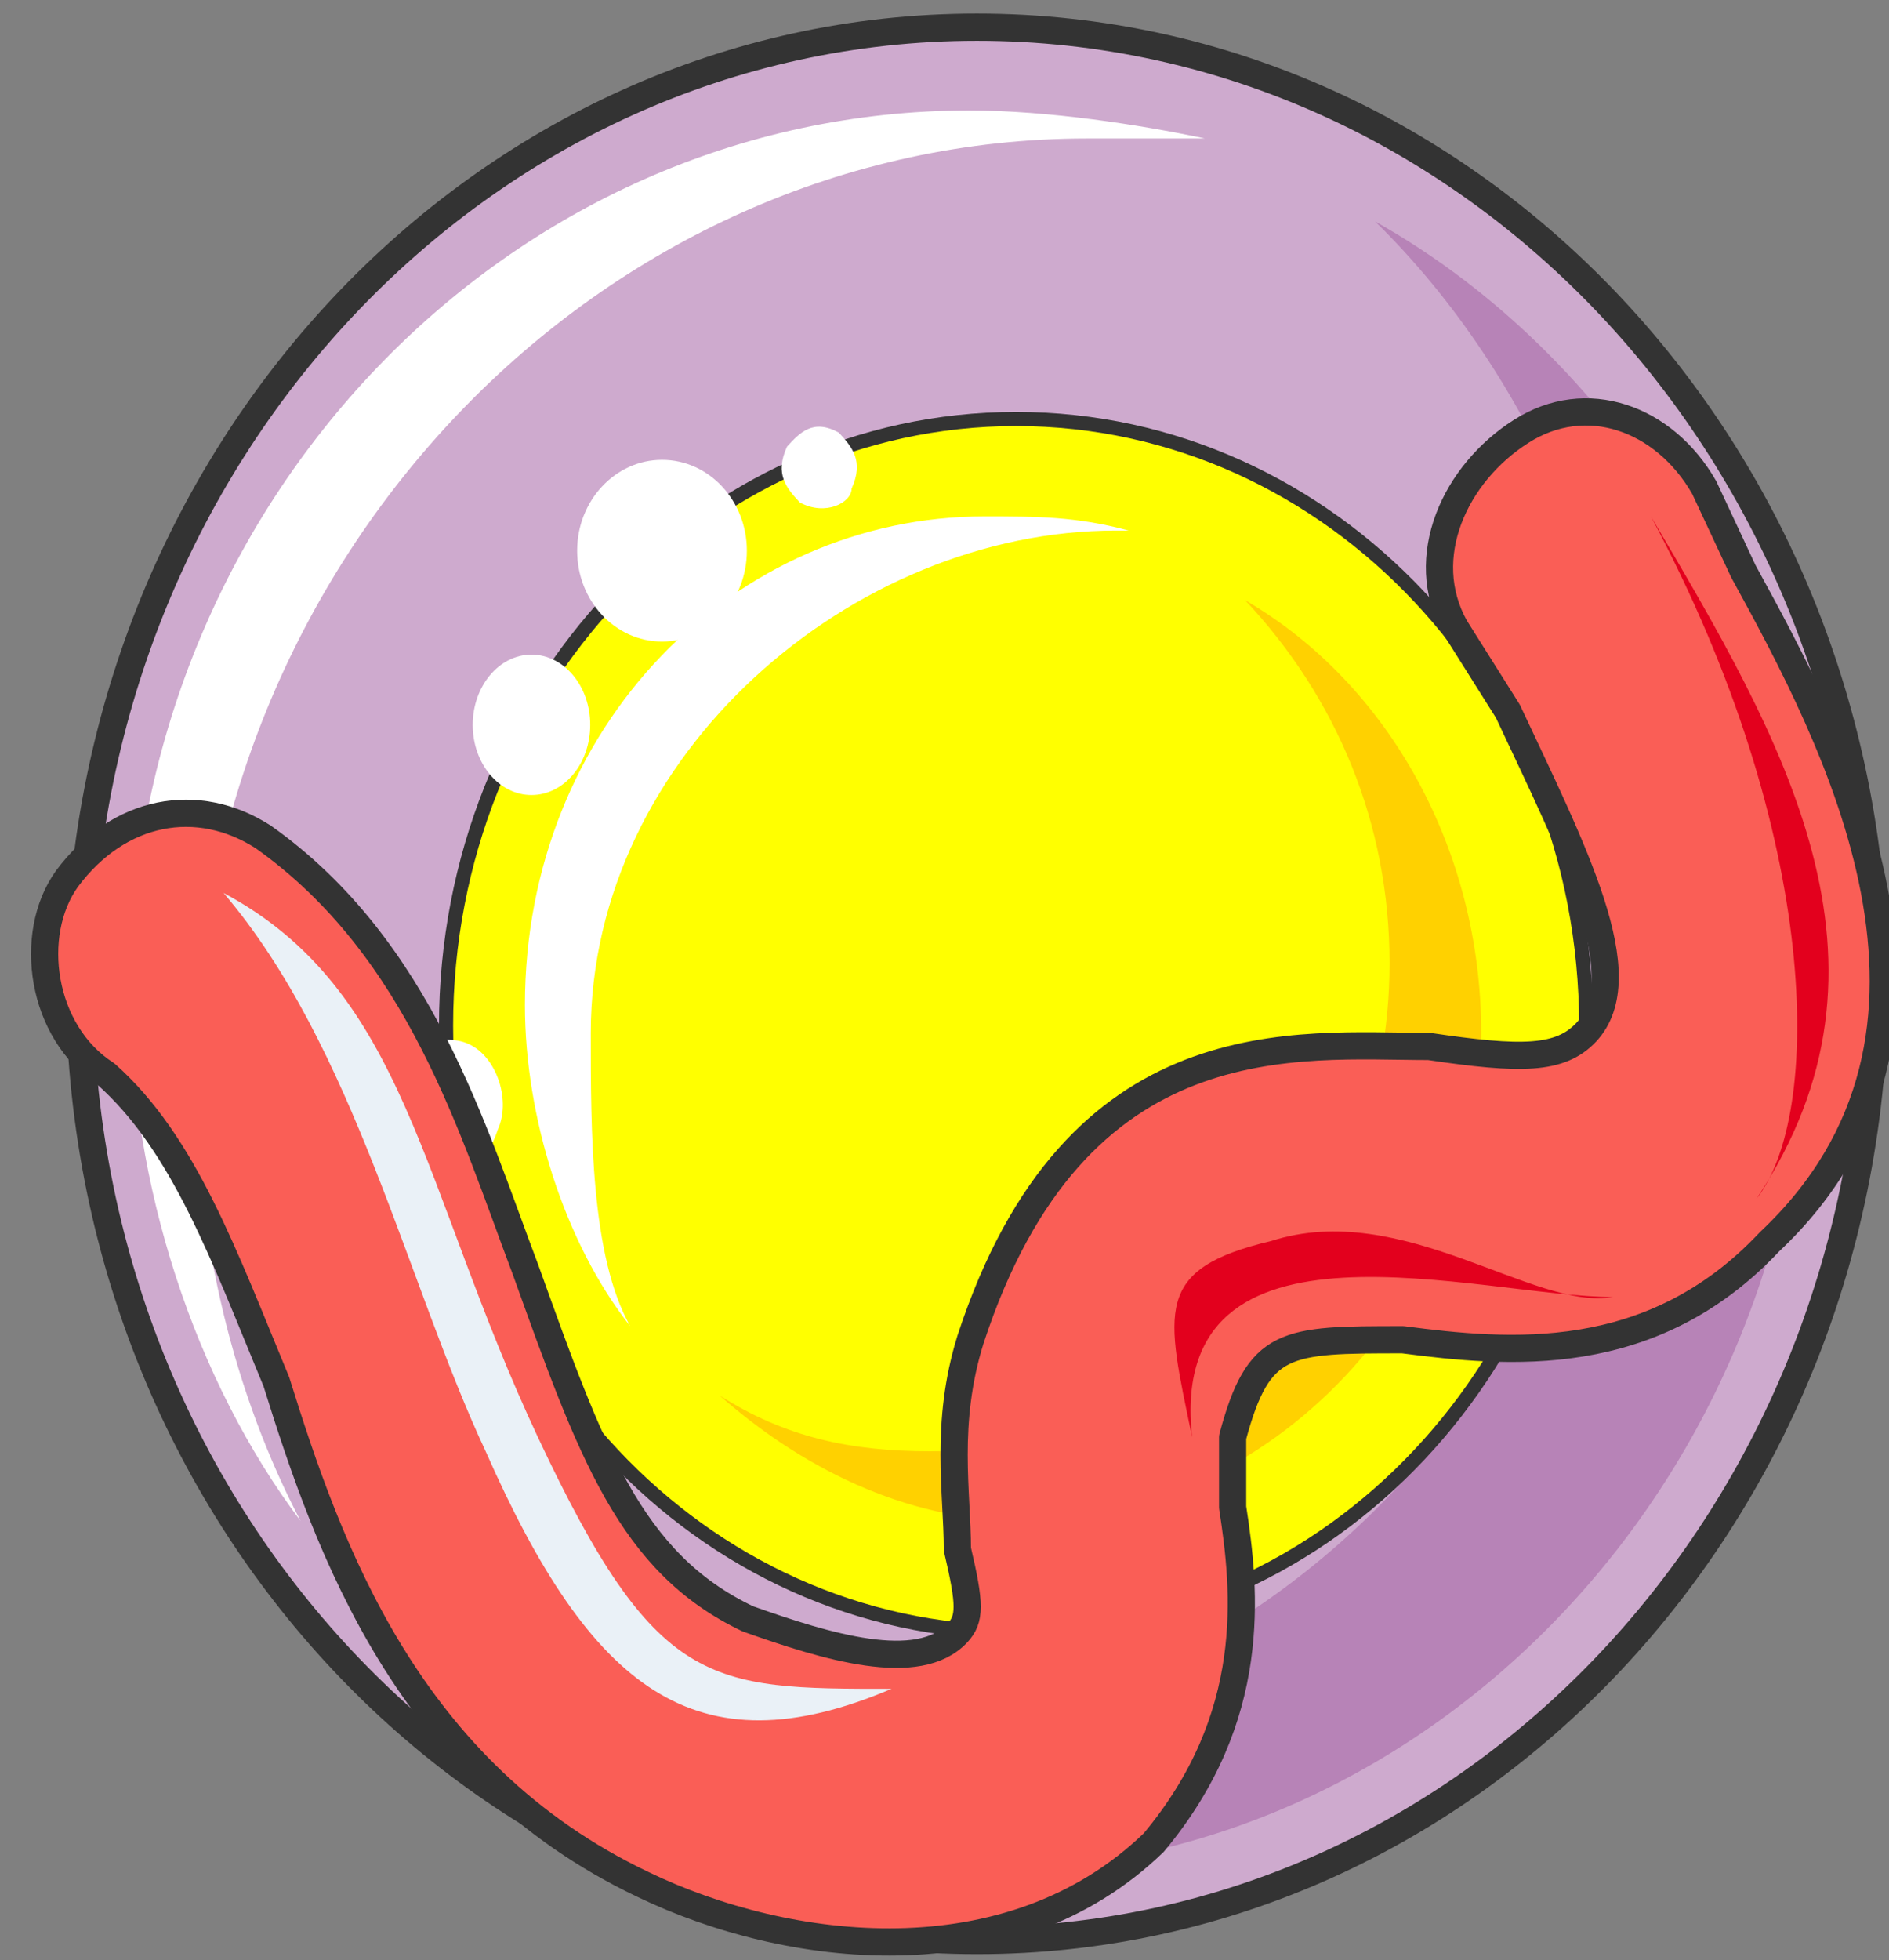 <svg xmlns="http://www.w3.org/2000/svg" version="1.0" viewBox="0 0 138.822 144"><rect x="0" y="0" width="138.822" height="144" fill="#808080" stroke="none"/><defs><clipPath clipPathUnits="userSpaceOnUse" id="a"><path d="M1.44.32h138.635v144.072H1.44z"/></clipPath></defs><path d="M5.796 72.236C5.796 33.46 35.34 1.96 71.756 1.96c36.458 0 65.96 31.5 65.96 70.277 0 38.817-29.502 70.278-65.96 70.278-36.417 0-65.96-31.461-65.96-70.278z" fill="#ceaace" fill-rule="evenodd"/><path clip-path="url(#a)" d="M5.836 72.276C5.836 33.5 35.38 2 71.796 2c36.458 0 65.96 31.5 65.96 70.277 0 38.817-29.502 70.278-65.96 70.278-36.417 0-65.96-31.461-65.96-70.278" fill="none" stroke="#333" stroke-width="1.999" stroke-linecap="round" stroke-linejoin="round"/><path d="M32.74 75.314c0-24.605 18.769-44.573 41.895-44.573 23.146 0 41.894 19.968 41.894 44.573 0 24.625-18.748 44.573-41.894 44.573-23.126 0-41.895-19.948-41.895-44.573z" fill="#ff0" fill-rule="evenodd"/><path d="M14.371 78.912c0-37.957 29.862-68.738 65.52-68.738h8.655c-4.817-1.02-11.553-2.059-17.33-2.059-33.719 0-61.662 28.743-61.662 64.64 0 14.372 4.817 28.724 12.533 38.977-4.817-9.214-7.716-20.507-7.716-32.82z" fill="#fff" fill-rule="evenodd"/><path d="M101.059 16.27c11.553 11.313 19.268 28.743 19.268 47.252 0 35.898-26.944 64.64-60.683 64.64-9.634 0-20.228-2.038-28.903-7.155 11.593 10.233 25.065 16.39 41.455 16.39 32.74 0 60.643-28.743 60.643-64.641 0-24.665-13.471-46.212-31.78-56.486z" fill="#b783b7" fill-rule="evenodd"/><path d="M43.414 75.894c0-20.508 19.288-36.918 38.576-36.918h.96c-3.858-1.039-6.756-1.039-10.614-1.039-18.309 0-33.76 15.39-33.76 35.898 0 8.215 2.899 17.45 7.736 23.586-2.898-5.117-2.898-14.351-2.898-21.527z" fill="#fff" fill-rule="evenodd"/><path d="M91.505 44.093c6.735 7.176 10.613 16.41 10.613 26.664 0 19.468-14.491 35.858-33.78 35.858-5.796 0-10.613-1.019-15.45-4.097 5.796 5.117 13.512 9.214 22.206 9.214 18.33 0 33.76-16.39 33.76-35.858 0-13.332-6.736-25.624-17.35-31.78z" fill="#ffd100" fill-rule="evenodd"/><path d="M32.78 75.354c0-24.605 18.769-44.573 41.895-44.573 23.146 0 41.894 19.968 41.894 44.573 0 24.625-18.748 44.573-41.894 44.573-23.126 0-41.895-19.948-41.895-44.573" fill="none" stroke="#333" stroke-width="1.039" stroke-linecap="round" stroke-linejoin="round"/><path d="M42.414 40.455c0-3.677 2.799-6.675 6.237-6.675 3.457 0 6.236 2.998 6.236 6.675 0 3.698-2.779 6.676-6.236 6.676-3.438 0-6.237-2.978-6.237-6.676zm-7.675 12.793c0-2.839 1.939-5.157 4.317-5.157 2.399 0 4.318 2.318 4.318 5.157 0 2.858-1.92 5.157-4.318 5.157-2.378 0-4.317-2.299-4.317-5.157zM57.845 32.8c.94-1.02 1.899-2.059 3.798-1.02.94 1.02 1.879 2.06.94 4.118 0 1.02-1.9 2.039-3.799 1.02-.94-1.02-1.898-2.06-.94-4.118zM28.843 78.852c.979-2.059 3.877-3.098 5.796-2.059 1.939 1.04 2.898 4.138 1.939 6.197-.96 3.098-3.858 4.117-5.797 3.098-2.898-2.059-3.877-4.138-1.938-7.236z" fill="#fff" fill-rule="evenodd"/><path clip-path="url(#a)" d="m128.082 41.935-2.878-6.157c-2.918-5.117-8.675-7.195-13.472-4.117-4.837 3.078-7.715 9.234-4.837 14.391l3.878 6.156c4.797 10.234 9.594 19.469 5.756 23.586-1.918 2.039-4.797 2.039-11.553 1.04-9.634 0-25.984-2.08-33.7 21.546-1.918 6.157-.959 11.274-.959 15.391.96 4.078.96 5.117 0 6.156-2.878 3.078-9.634 1-15.39-1.04-8.675-4.117-11.553-12.312-16.35-25.663-3.878-10.234-7.716-23.586-19.269-31.781-4.797-3.078-10.593-2.079-14.431 3.078-2.918 4.077-1.919 11.273 2.878 14.351 5.757 5.117 8.675 13.352 12.513 22.587 3.837 12.312 9.634 28.702 26.943 36.937 10.594 5.117 26.944 7.156 37.538-3.078 7.715-9.234 6.756-18.469 5.796-24.625v-5.157c1.919-7.156 3.838-7.156 12.513-7.156 7.715 1 18.268 2.04 26.943-7.195 16.35-15.39 4.837-36.938-1.919-49.25z" fill="#fa5e56" fill-rule="evenodd"/><path clip-path="url(#a)" d="M121.326 37.937c9.675 16.39 19.349 32.74 7.756 50.13 4.837-6.117 4.837-26.584-7.756-50.13z" fill="#e3001d" fill-rule="evenodd"/><path d="M65.52 124.065c-13.472 0-17.31 0-25.984-18.469-8.655-18.449-9.614-32.8-23.106-39.996 9.634 11.293 13.492 28.723 19.268 41.035 7.696 17.43 15.391 23.566 29.822 17.43z" fill="#eaf1f7" fill-rule="evenodd"/><path d="M118.528 95.282c-9.654 0-32.84-7.215-30.921 10.294-1.919-9.254-2.898-12.352 5.816-14.411 9.655-3.098 19.309 5.157 25.105 4.117z" fill="#e3001d" fill-rule="evenodd"/><path clip-path="url(#a)" d="m128.122 41.975-2.878-6.157c-2.918-5.117-8.675-7.195-13.472-4.117-4.837 3.078-7.715 9.234-4.837 14.391l3.878 6.156c4.797 10.234 9.594 19.469 5.756 23.586-1.918 2.039-4.797 2.039-11.553 1.04-9.634 0-25.984-2.08-33.7 21.546-1.918 6.157-.959 11.274-.959 15.391.96 4.078.96 5.117 0 6.156-2.878 3.078-9.634 1-15.39-1.04-8.675-4.117-11.553-12.312-16.35-25.664-3.878-10.233-7.716-23.585-19.269-31.78-4.797-3.078-10.593-2.079-14.431 3.078-2.918 4.077-1.919 11.273 2.878 14.351 5.757 5.117 8.675 13.352 12.513 22.586 3.837 12.313 9.634 28.703 26.943 36.938 10.594 5.117 26.944 7.156 37.538-3.078 7.715-9.234 6.756-18.469 5.796-24.625v-5.157c1.919-7.156 3.838-7.156 12.513-7.156 7.715 1 18.268 2.04 26.943-7.195 16.35-15.391 4.837-36.938-1.919-49.25" fill="none" stroke="#333" stroke-width="1.999" stroke-linecap="round" stroke-linejoin="round"/></svg>
